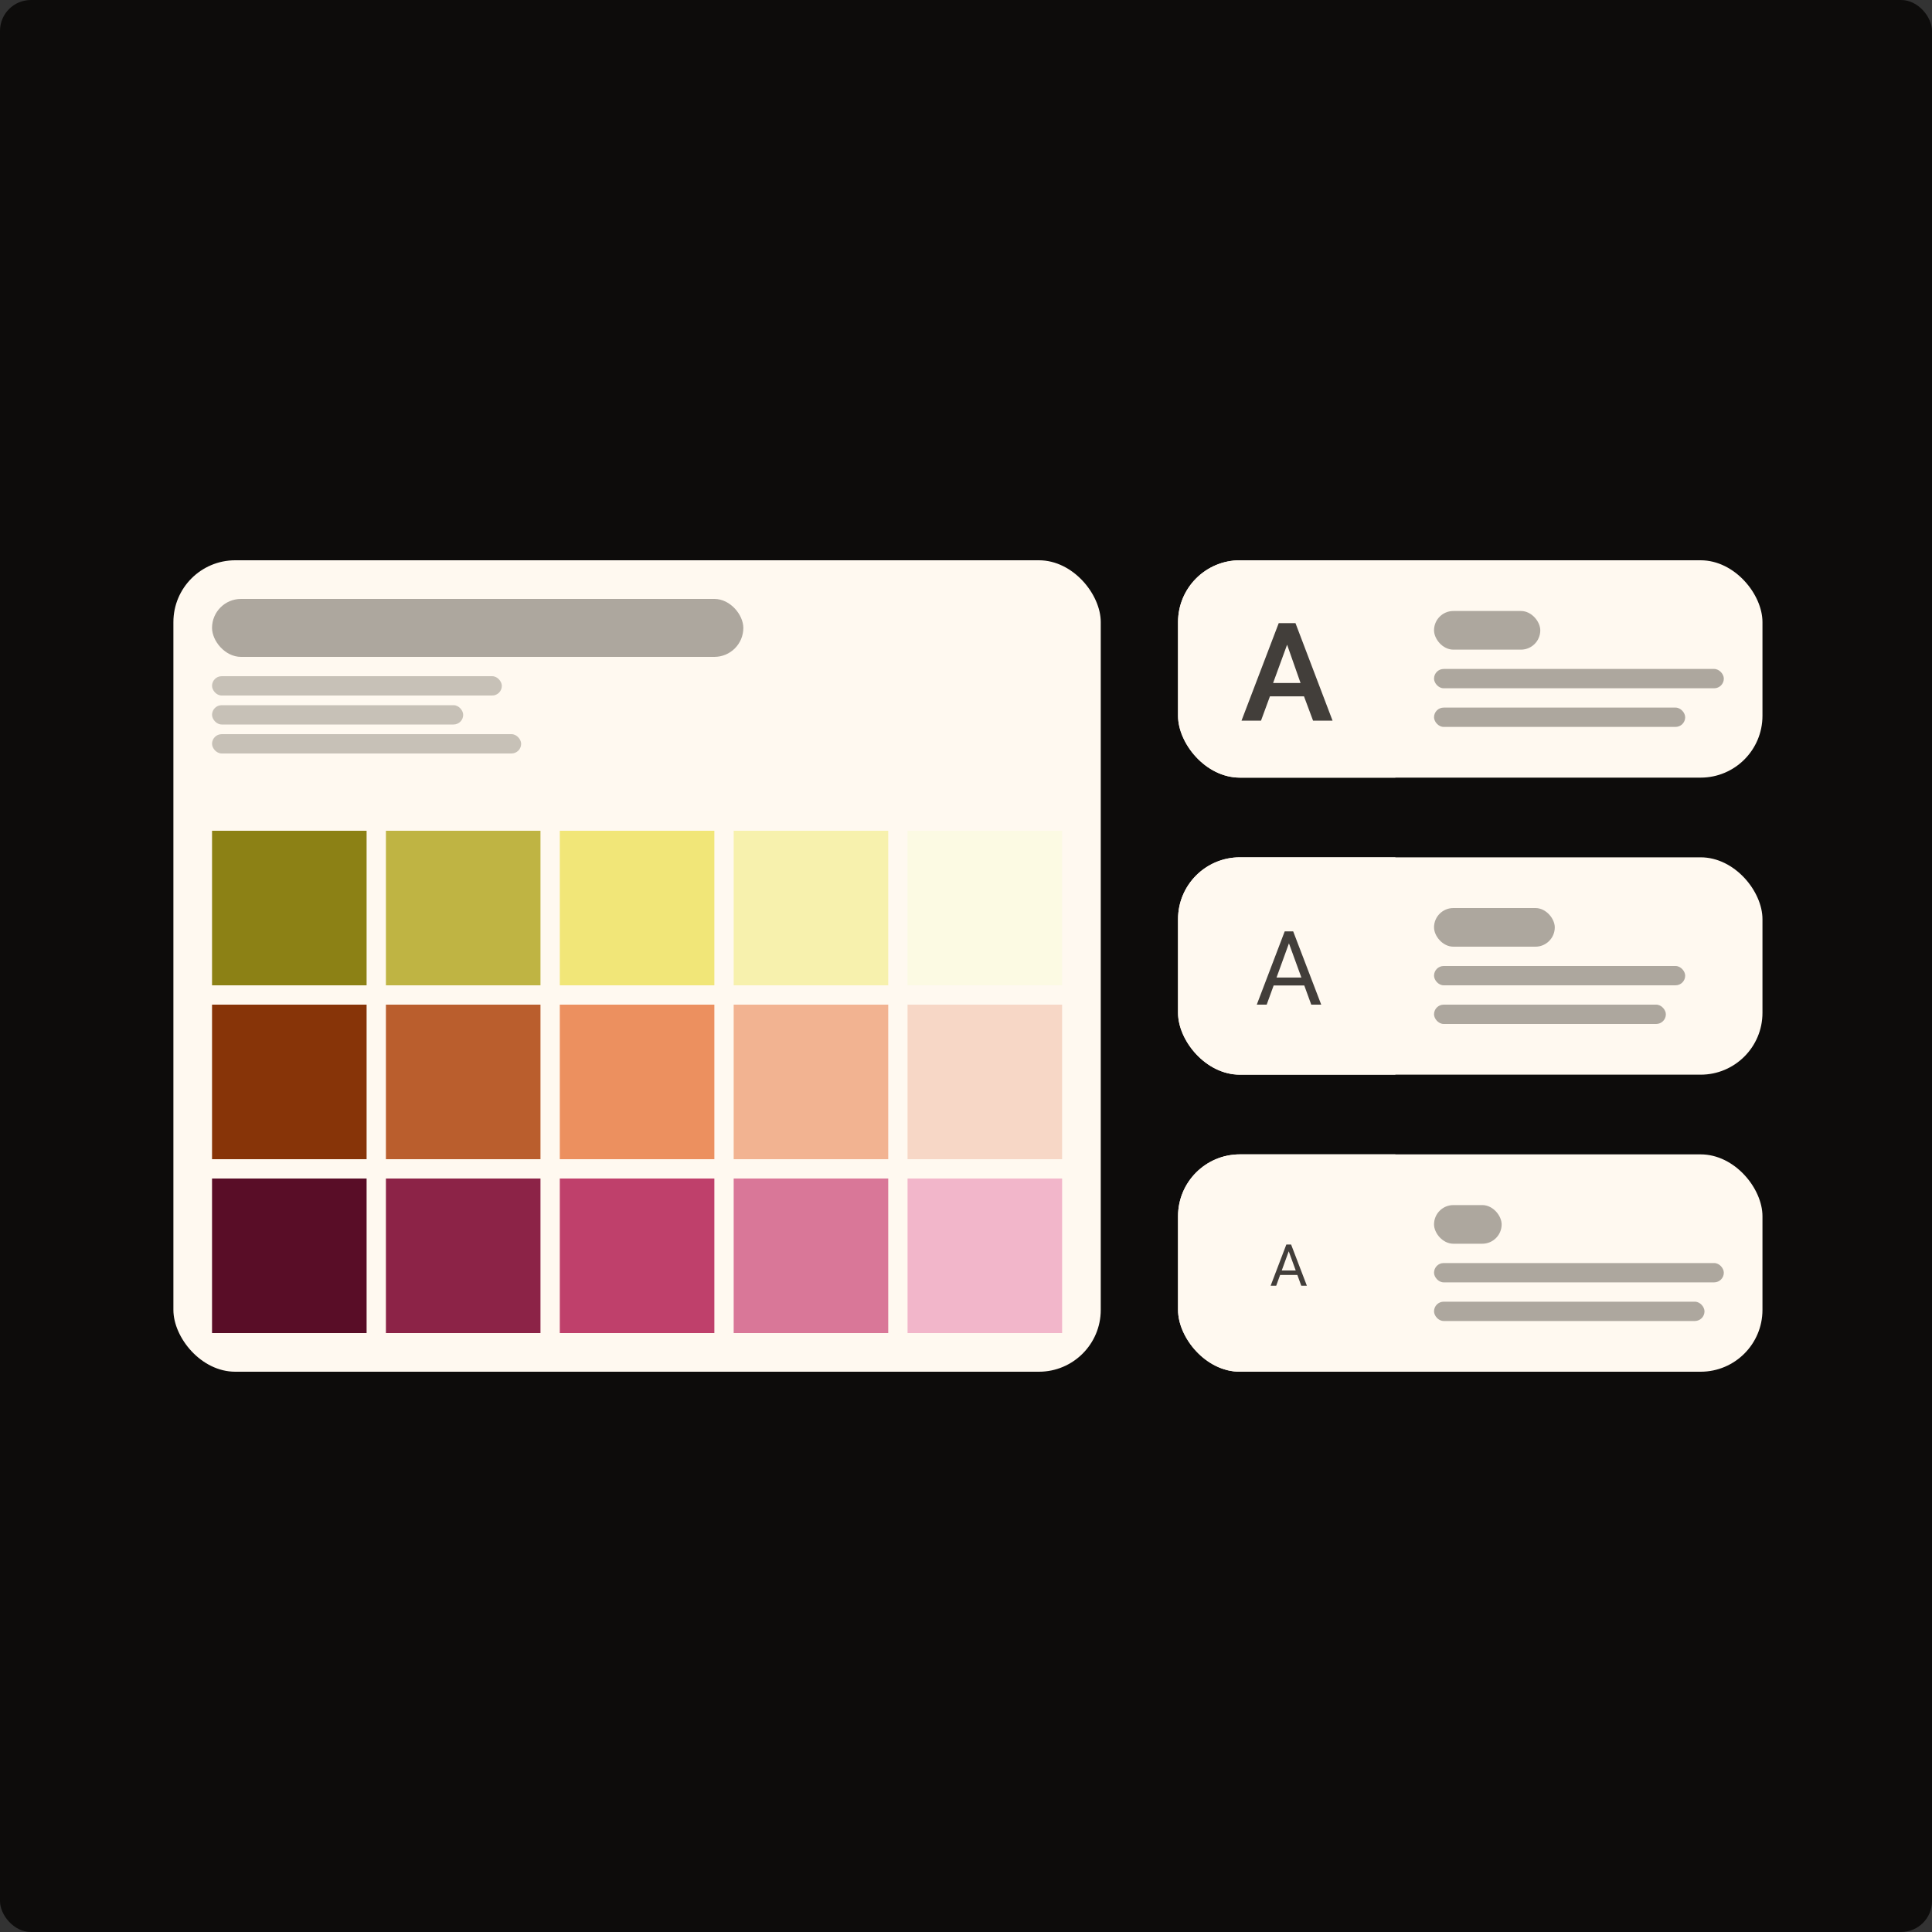 <svg width="500" height="500" viewBox="0 0 500 500" fill="none" xmlns="http://www.w3.org/2000/svg">
<rect x="0" y="0" width="500" height="500" fill="#333333" stroke="none"/>
<rect width="500" height="500" rx="8" fill="#0D0C0B"/>
<rect x="44.875" y="145" width="240" height="210" rx="16" fill="#FFF9F0"/>
<rect x="54.875" y="155" width="137.5" height="15" rx="7.5" fill="#ADA79E"/>
<rect x="54.875" y="175" width="75" height="5" rx="2.5" fill="#C7C1B7"/>
<rect x="54.875" y="182.5" width="65" height="5" rx="2.5" fill="#C7C1B7"/>
<rect x="54.875" y="190" width="80" height="5" rx="2.5" fill="#C7C1B7"/>
<rect x="54.875" y="215" width="40" height="40" fill="#8C8115"/>
<rect x="99.875" y="215" width="40" height="40" fill="#BFB443"/>
<rect x="144.875" y="215" width="40" height="40" fill="#F1E678"/>
<rect x="189.875" y="215" width="40" height="40" fill="#F7F1AD"/>
<rect x="234.875" y="215" width="40" height="40" fill="#FCFAE3"/>
<rect x="54.875" y="260" width="40" height="40" fill="#873408"/>
<rect x="99.875" y="260" width="40" height="40" fill="#BA5E2D"/>
<rect x="144.875" y="260" width="40" height="40" fill="#EC905F"/>
<rect x="189.875" y="260" width="40" height="40" fill="#F2B391"/>
<rect x="234.875" y="260" width="40" height="40" fill="#F7D7C6"/>
<rect x="54.875" y="305" width="40" height="40" fill="#590D27"/>
<rect x="99.875" y="305" width="40" height="40" fill="#8C2347"/>
<rect x="144.875" y="305" width="40" height="40" fill="#BF406B"/>
<rect x="189.875" y="305" width="40" height="40" fill="#D97798"/>
<rect x="234.875" y="305" width="40" height="40" fill="#F2B6CA"/>
<g clip-path="url(#clip0_127_9781)">
<rect x="304.875" y="145" width="151.25" height="56.25" rx="16" fill="#FFF9F0"/>
<rect width="56.25" height="56.25" transform="translate(304.875 145)" fill="#FFF9F0"/>
<path d="M330.933 161.268H335.269L344.864 186.5H339.818L337.472 180.21H328.659L326.349 186.5H321.303L330.933 161.268ZM336.584 176.763L333.101 166.848L329.476 176.763H336.584Z" fill="#423E3A"/>
<rect x="371.125" y="158.125" width="27.5" height="10" rx="5" fill="#ADA79E"/>
<rect x="371.125" y="173.125" width="75" height="5" rx="2.5" fill="#ADA79E"/>
<rect x="371.125" y="183.125" width="65" height="5" rx="2.5" fill="#ADA79E"/>
</g>
<g clip-path="url(#clip1_127_9781)">
<rect x="304.875" y="221.875" width="151.25" height="56.25" rx="16" fill="#FFF9F0"/>
<rect width="56.25" height="56.25" transform="translate(304.875 221.875)" fill="#FFF9F0"/>
<path d="M334.092 242.724L327.817 260H325.253L332.478 241.045H334.131L334.092 242.724ZM339.352 260L333.064 242.724L333.025 241.045H334.678L341.93 260H339.352ZM339.026 252.983V255.04H328.377V252.983H339.026Z" fill="#423E3A"/>
<rect x="371.125" y="235" width="31.25" height="10" rx="5" fill="#ADA79E"/>
<rect x="371.125" y="250" width="65" height="5" rx="2.5" fill="#ADA79E"/>
<rect x="371.125" y="260" width="60" height="5" rx="2.5" fill="#ADA79E"/>
</g>
<g clip-path="url(#clip2_127_9781)">
<rect x="304.875" y="298.75" width="151.25" height="56.25" rx="16" fill="#FFF9F0"/>
<rect width="56.25" height="56.25" transform="translate(304.875 298.75)" fill="#FFF9F0"/>
<path d="M333.811 323.031L330.28 332.75H328.837L332.902 322.086H333.833L333.811 323.031ZM336.77 332.75L333.232 323.031L333.21 322.086H334.14L338.22 332.75H336.77ZM336.586 328.802V329.959H330.595V328.802H336.586Z" fill="#423E3A"/>
<rect x="371.125" y="311.875" width="17.5" height="10" rx="5" fill="#ADA79E"/>
<rect x="371.125" y="326.875" width="75" height="5" rx="2.5" fill="#ADA79E"/>
<rect x="371.125" y="336.875" width="70" height="5" rx="2.5" fill="#ADA79E"/>
</g>
<defs>
<clipPath id="clip0_127_9781">
<rect x="304.875" y="145" width="151.25" height="56.25" rx="16" fill="white"/>
</clipPath>
<clipPath id="clip1_127_9781">
<rect x="304.875" y="221.875" width="151.25" height="56.25" rx="16" fill="white"/>
</clipPath>
<clipPath id="clip2_127_9781">
<rect x="304.875" y="298.75" width="151.25" height="56.25" rx="16" fill="white"/>
</clipPath>
</defs>
</svg>

